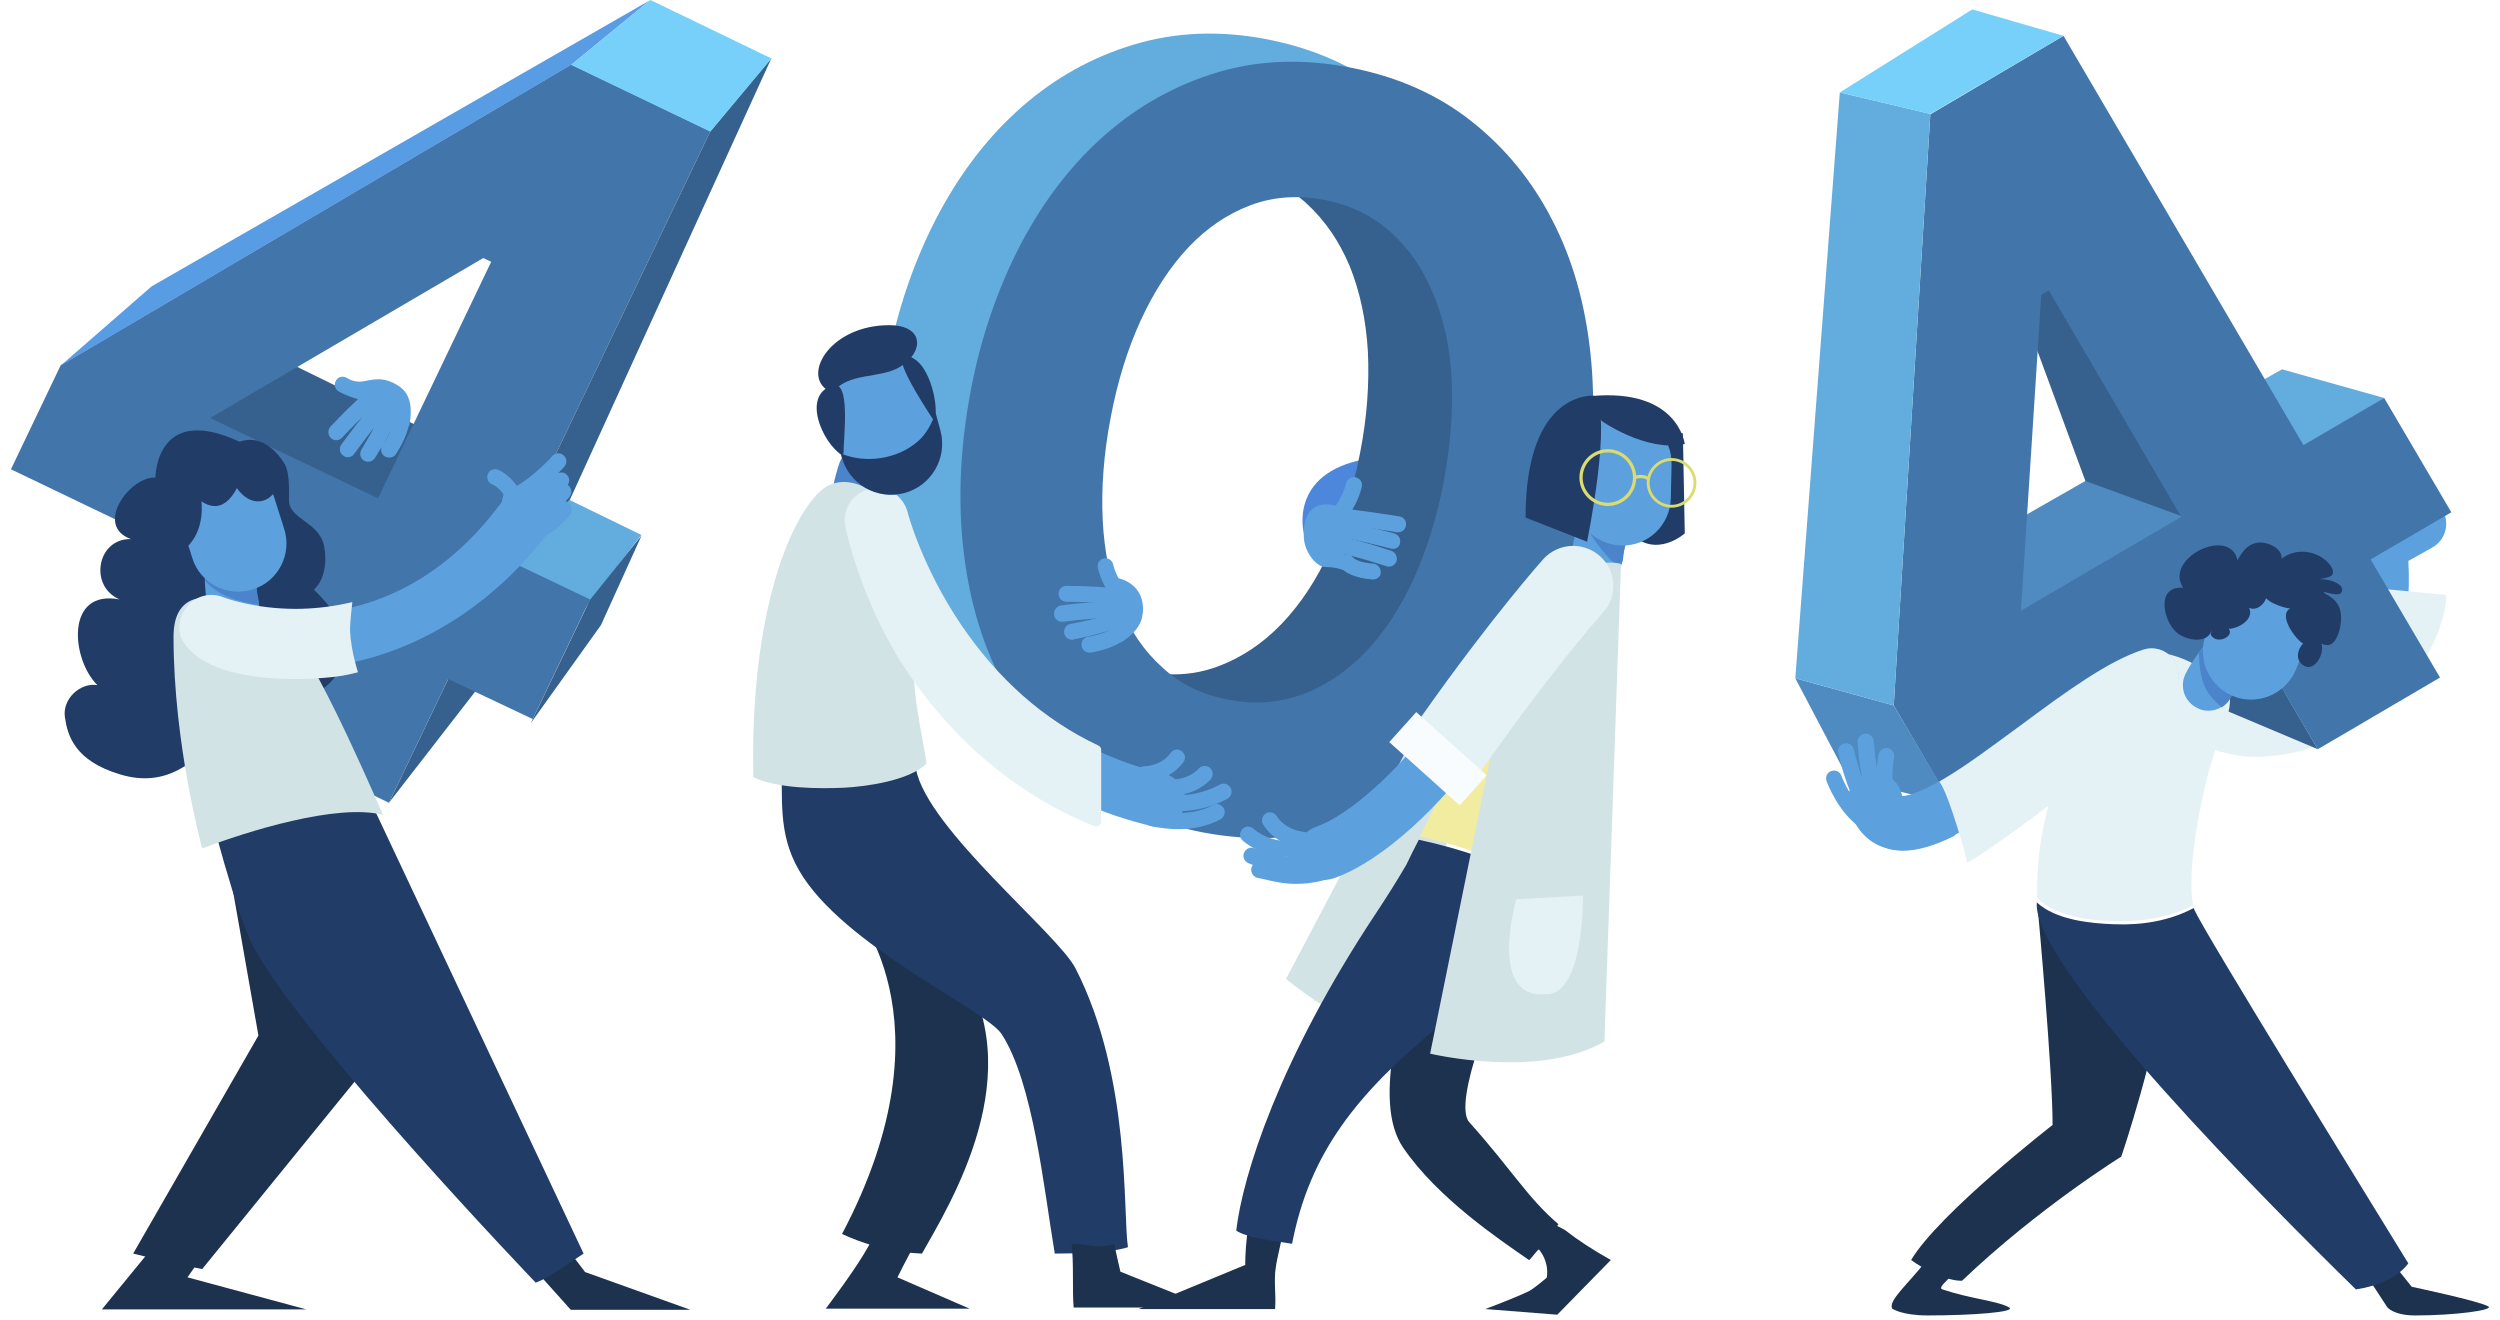 <?xml version="1.0" encoding="UTF-8"?> <!-- Generator: Adobe Illustrator 23.0.3, SVG Export Plug-In . SVG Version: 6.00 Build 0) --> <svg xmlns="http://www.w3.org/2000/svg" xmlns:xlink="http://www.w3.org/1999/xlink" id="Слой_1" x="0px" y="0px" width="662.7px" height="350px" viewBox="0 0 662.7 350" style="enable-background:new 0 0 662.7 350;" xml:space="preserve"> <style type="text/css"> .st0{fill:#1C324F;} .st1{fill:#5CA1DE;} .st2{fill:#E5F2F5;} .st3{fill:#4F8BC0;} .st4{fill:#62ACDE;} .st5{fill:#36608D;} .st6{fill:#4275A9;} .st7{fill:#76D0FA;} .st8{fill:#223C68;} .st9{fill:none;stroke:#72C4ED;stroke-width:7.654;stroke-linecap:round;stroke-miterlimit:10;} .st10{fill:#4B84CA;} .st11{fill:#4D87DB;} .st12{fill:#D2E3E6;} .st13{fill:#F2ECA0;} .st14{fill:#F8FCFF;} .st15{fill:none;stroke:#DBDB6F;stroke-width:0.868;stroke-miterlimit:10;} .st16{fill:none;stroke:#DBDB6F;stroke-width:0.755;stroke-miterlimit:10;} .st17{fill:#589CE3;} </style> <g> <path class="st0" d="M510.6,334.2c-4.7,6.1-10.2,10.6-9,12.7c0,0,2.5,1.8,9.4,1.8c11.9,0,23.5-0.9,21.6-2.1 c-2.7-1.7-10.3-2.3-17.7-4.8c-1.8-0.6,4-4.1,2.4-4.7C514.1,335.9,511.5,334.9,510.6,334.2z"></path> <path class="st0" d="M632.8,346.5c0,0,1.6,2.2,7.5,2.2c10.3,0,20.9-1.4,19.3-2.4c-2.3-1.4-20.3-5.2-20.3-5.2l-4-5l-6.8,3.8 L632.8,346.5z"></path> <g> <path class="st1" d="M600.3,195.4c-7.4,0-12.9-1.5-13.4-1.6c-3.8-1-6.1-5-5.1-8.8c1-3.8,5-6.1,8.8-5.1c0.3,0.1,16.4,4.2,25.9-3.9 c6.3-5.4,8.7-15.7,7.1-30.4l-0.5-4.7l14.6-8.3c3.5-2,7.9-0.7,9.8,2.7c2,3.5,0.7,7.9-2.7,9.8l-6.4,3.6c1,17.4-3.2,30.2-12.6,38.2 C618,193.7,608.2,195.4,600.3,195.4z"></path> </g> <g> <path class="st2" d="M625.2,155.5c-0.3,10.5-3.1,18.1-8.3,22.6c-10.4,8.9-28.1,4.4-28.4,4.3c-4.2-1.1-8.5,1.3-9.7,5.6 c-1.1,4.2,1.3,8.6,5.5,9.7c0.5,0.1,6.6,3.2,14.7,2.9c30.6-1.1,49.1-27.5,49.5-42.9L625.2,155.5z"></path> </g> <g> <path class="st3" d="M583.1,118.8c-2.7-1.2-5.4-2.6-8.1-4c-25.4,14.5-57.8,33-58.5,33.6c0,0,16.1,25.7,17.2,26.7 c0.7,0.7,40.6-28,69.4-48.8C596.5,123.8,589.6,121.7,583.1,118.8z"></path> <path class="st4" d="M583.5,118.1c6.6,2.9,13.6,5.1,20.4,7.7c15.8-11.4,28.1-20.3,28.1-20.3l-27.1-7.6c0,0-13,7.4-29.1,16.5 C578.4,115.7,580.9,116.9,583.5,118.1z"></path> <polygon class="st5" points="536.9,84.4 552.8,127.5 584,138.9 544.5,66.9 "></polygon> <polygon class="st5" points="585.7,149.5 562.6,149.5 583.1,185.4 614.4,198.6 "></polygon> <path class="st6" d="M614.4,198.6l-18.4-31.3l-78.6,46.1L502,187l9.7-156.7L547,9.5L610.6,118l21.4-12.5l17.8,30.3l-21.4,12.5 l18.4,31.3L614.4,198.6z M543.1,77l-2,1.2l-5.4,83.7l42.5-24.9L543.1,77z"></path> <polygon class="st3" points="475.9,179.8 502,187 517.5,213.3 489.9,206.4 "></polygon> <polygon class="st4" points="475.9,179.8 502,187 511.7,30.2 487.7,24.5 "></polygon> <polygon class="st7" points="487.7,24.5 511.7,30.2 547,9.5 522.8,2.5 "></polygon> </g> <path class="st0" d="M540.3,242.3c0,0,3.8,41.4,3.8,55.9c0,0-30.2,23.5-37.5,35.8c3.2,2.4,9.4,5.6,13.5,5.5 c20.1-19.2,42.2-32.9,42.2-32.9s9.5-27.6,12.5-51L540.3,242.3z"></path> <path class="st2" d="M561.8,244.2c6.8,0,13.7-1.1,19.6-4.3c-2-8.3,2.2-32.7,7.5-45.7c0,0,4.1-9.1,1.2-11.9 c-10.7-10.3-19.9-9.5-22.7-9.6c-9.8,8.3-28.2,32.8-27.4,65.3C545,243.3,555.3,244.2,561.8,244.2z"></path> <path class="st8" d="M628.3,341c3.9-1.1,7.7-2.9,10.1-6.1c-11.6-18.9-54.4-88.3-56.7-93.7c-0.1-0.1-0.1-0.3-0.2-0.5 c-6.3,3.4-13.8,4.6-21,4.3c-6.3-0.2-15.5-1.1-20.6-5.8c0,0.3,0,0.7,0,1c0.9,18.1,61,78.5,84.6,101.6 C625.9,341.6,627.2,341.3,628.3,341z"></path> <g> <path class="st1" d="M504.3,225.4c-1.7,0-3.3-0.2-4.8-0.8c-3.2-1.1-7.4-3.7-9.4-10.4c-1.1-3.8,1-7.8,4.9-9c3.8-1.1,7.8,1,8.9,4.9 c0.1,0.4,0.3,0.7,0.3,0.9c0.8,0,3.6-0.2,10.6-4.3c6.2-3.6,13.5-9.1,20.6-14.3c12-8.9,23.3-17.2,32.7-20.2c3.8-1.2,7.8,0.9,9,4.7 c1.2,3.8-0.9,7.8-4.7,9c-7.1,2.2-17.9,10.3-28.4,18.1C528.7,215.4,515.1,225.4,504.3,225.4z"></path> </g> <g> <path class="st1" d="M517.8,220.1c-0.9-4.2-1.8-8.9-4.5-12.4c-5.8,3.2-8.3,3.4-9,3.4c-0.1-0.2-0.2-0.4-0.3-0.9 c-1.1-3.8-5.1-6-8.9-4.9c-3.8,1.1-6,5.1-4.9,9c2,6.7,6.2,9.4,9.4,10.4c1.5,0.5,3.1,0.8,4.8,0.8c4.2,0,8.8-1.5,13.8-4 C518,221,517.9,220.5,517.8,220.1z"></path> <path class="st2" d="M577.2,176.9c-1.2-3.8-5.2-5.9-9-4.7c-9.4,3-20.7,11.3-32.7,20.2c-7.1,5.2-14.4,10.7-20.6,14.3 c-0.3,0.2-0.5,0.3-0.8,0.5c2.7,3.6,7.4,21.1,7.4,21.5c7.6-4,44.3-31.9,52.2-40.3C576.4,185.5,578.4,180.7,577.2,176.9z"></path> </g> <path class="st9" d="M485.2,206.4"></path> <g> <path class="st1" d="M494.1,219.6c-0.4,0-0.9-0.1-1.2-0.4c-5.7-4-8.6-11.8-8.7-12.1c-0.4-1.1,0.1-2.3,1.2-2.7 c1.1-0.4,2.3,0.1,2.7,1.2l0,0c0,0.1,2.6,6.9,7.2,10.2c1,0.7,1.2,2,0.5,3C495.4,219.3,494.8,219.6,494.1,219.6z"></path> </g> <g> <path class="st1" d="M494.1,214.5c-0.7,0-1.3-0.3-1.7-0.9c-2.7-3.8-4.9-12.9-5.1-14c-0.3-1.1,0.4-2.3,1.6-2.5 c1.1-0.3,2.3,0.4,2.5,1.6c0.6,2.6,2.6,9.8,4.4,12.5c0.7,1,0.4,2.3-0.5,3C495,214.3,494.6,214.5,494.1,214.5z"></path> </g> <g> <path class="st1" d="M497.1,213.3c-0.8,0-1.6-0.5-2-1.3c-1.9-4.8-2.7-14.7-2.7-15.2c-0.1-1.2,0.8-2.2,2-2.3c1.2-0.1,2.2,0.8,2.3,2 c0.2,2.7,1,10.4,2.4,13.9c0.4,1.1-0.1,2.3-1.2,2.8C497.6,213.2,497.3,213.3,497.1,213.3z"></path> </g> <g> <path class="st1" d="M500.2,212.2c-0.9,0-1.8-0.6-2.1-1.6c-1.3-5.2-0.1-10.5-0.1-10.7c0.3-1.1,1.4-1.8,2.5-1.6 c1.1,0.3,1.8,1.4,1.6,2.5c0,0.1-1,4.5,0,8.6c0.3,1.1-0.4,2.3-1.5,2.6C500.6,212.2,500.4,212.2,500.2,212.2z"></path> </g> <g> <path class="st1" d="M585.4,188.4c-1,0-2-0.2-2.9-0.7c-3.4-1.6-4.8-5.6-3.2-9c1.7-3.5,4.7-7.2,5-7.6c2.4-2.9,6.7-3.2,9.5-0.8 c2.9,2.4,3.2,6.7,0.8,9.5l0,0c-0.8,1-2.5,3.2-3.1,4.6C590.4,187,587.9,188.4,585.4,188.4z"></path> </g> <g> <path class="st10" d="M586.4,185c0.8,0.9,1.6,1.7,2.5,2.5c1.1-0.7,2-1.6,2.6-2.9c0.7-1.5,2.3-3.6,3.1-4.6c2.4-2.9,2-7.1-0.8-9.5 c-2.9-2.4-7.1-2.1-9.5,0.8c-0.1,0.2-0.7,0.8-1.4,1.8C583,177.2,583.4,181.7,586.4,185z"></path> </g> <g> <path class="st1" d="M608.6,177.5c-2.7,6.5-10.2,9.7-16.7,7l0,0c-6.5-2.7-9.7-10.2-7-16.7l3.4-8.2c2.7-6.5,10.2-9.7,16.7-7l0,0 c6.5,2.7,9.7,10.2,7,16.7L608.6,177.5z"></path> </g> <path class="st8" d="M586.4,166.7c-1,4.4-7.4,3-9.7,0.7c-3.3-3.2-5.2-12.1,2-11.6c-5.2-7.9,12.5-16.4,14.4-7.3 c1.4-2.4,2.8-4.5,5.9-4.7c2.2-0.1,6.1,1.6,5.8,4.3c3.3-2.6,8.1-2.4,11.4,0.2c1,0.8,2.9,2.7,2,4.1c-0.5,0.8-3.2,1-4.1,1.3 c1.5-0.7,7.9,0.7,6.6,3.3c-0.6,1.2-3.7,0.1-4.6-0.1c0,0,0,0.3,0,0.3c3.4,1.8,4.8,3.7,4.4,7.9c-0.2,1.9-1.1,5.6-3.4,5.9 c-1.2,0.1-2.5-0.6-2.5-1.8c2.8,2.8-1.2,10.3-4.7,6.6c-1.4-1.5-0.7-3.9,0.6-5.2c-2.1-1.2-6.7-7.6-3.4-9.3c-1.5,0-8.5-2.3-6.3-4.4 c0.6,2.3-2.3,5.4-4.6,4.2c1.4,3.1-2.8,5.5-5.4,5.6c1.6,2-3.3,4.4-4.8,1.5L586.4,166.7z"></path> </g> <g> <path class="st11" d="M345.6,141.2c0,0-4.1-15.7,16.3-19.5l-1.6,18.9L345.6,141.2z"></path> <g> <path class="st12" d="M263.9,180.9c-4.5,0-8.6-0.9-12.4-2.7c-18.5-8.8-20.6-35.1-20.7-36.2c-0.3-4,2.7-7.4,6.7-7.7 c4-0.3,7.4,2.7,7.7,6.7c0.4,5.3,3.4,20,12.5,24.2c7.5,3.5,19.1-0.1,33.6-10.3c3.2-2.3,7.7-1.5,10,1.7c2.3,3.2,1.5,7.7-1.7,10 C286.1,176.1,274.1,180.9,263.9,180.9z"></path> </g> <g> <g> <path class="st4" d="M302.2,194.4c2-5.3,3.9-10.6,6-15.8c-1.5-0.1-2.9-0.3-4.4-0.6c-7-1.3-12.9-4.2-17.7-8.5 c-4.8-4.3-8.6-9.9-11.2-16.5c-2.6-6.7-4.2-14.2-4.6-22.7c-0.4-8.5,0.3-17.5,2.1-26.9c1.8-9.6,4.5-18.3,8-25.9 c3.5-7.6,7.7-14.1,12.6-19.3c4.9-5.2,10.4-9,16.5-11.2c6.1-2.3,12.7-2.7,19.6-1.4c5.5,1.1,10.4,3.1,14.6,6.2 c2-4.1,4.2-8.1,6.3-12.1c2.5-4.7,4.8-9.5,7-14.4c0.9-2.1,1.7-4.2,2.6-6.3c-7.1-4-15-6.9-23.8-8.6c-12.5-2.4-24.2-1.9-35.2,1.4 c-11,3.3-20.9,8.8-29.7,16.5c-8.8,7.7-16.3,17.4-22.4,29c-6.1,11.6-10.6,24.6-13.3,39c-2.7,14.4-3.4,28.1-2,41.2 c1.4,13.1,4.8,24.8,10.1,35.2c5.3,10.4,12.5,19.2,21.5,26.3c8.4,6.6,18.3,11.2,29.7,13.7C297.2,206.6,299.8,200.6,302.2,194.4z"></path> <path class="st5" d="M399.7,86.2c-1.4-13.1-4.8-24.8-10.1-35.3C384.2,40.5,377,31.8,368,24.6c-2.4-1.9-5-3.6-7.7-5.2 c-0.8,2.1-1.7,4.2-2.6,6.3c-2.2,4.8-4.5,9.7-7,14.4c-2.1,4-4.3,8-6.4,12.1c0.7,0.6,1.4,1.1,2.1,1.8c4.8,4.4,8.6,9.9,11.4,16.6 c2.7,6.7,4.3,14.2,4.8,22.6c0.4,8.4-0.2,17.4-2.1,27c-1.8,9.4-4.5,18-8,25.8c-3.5,7.7-7.8,14.2-12.8,19.4 c-5,5.2-10.6,8.9-16.7,11.2c-4.5,1.7-9.2,2.4-14.1,2.1c-2.4,5.7-4.4,11.5-6.6,17.3c-2.2,5.7-4.6,11.3-7.1,16.8 c0.6,0.1,1.1,0.2,1.7,0.3c12.5,2.4,24.2,1.9,35.2-1.4c11-3.3,20.9-8.8,29.7-16.5c8.8-7.7,16.3-17.4,22.4-29 c6.1-11.6,10.6-24.6,13.3-39C400.5,113,401.1,99.3,399.7,86.2z"></path> </g> <g> <path class="st6" d="M319.1,220.7c-12.5-2.4-23.2-7.1-32.2-14.2c-9-7.1-16.2-15.9-21.5-26.3c-5.4-10.4-8.7-22.2-10.1-35.3 c-1.4-13.1-0.7-26.8,2-41.2c2.7-14.3,7.2-27.3,13.3-39c6.1-11.6,13.6-21.3,22.4-29c8.8-7.7,18.7-13.2,29.7-16.5 c11-3.3,22.7-3.7,35.2-1.3C370.3,20.3,381,25,390,32.1c9,7.1,16.2,15.9,21.5,26.3c5.4,10.4,8.7,22.2,10.1,35.3 c1.4,13.1,0.7,26.8-2,41.2c-2.7,14.3-7.2,27.3-13.3,39c-6.1,11.6-13.6,21.3-22.4,29c-8.8,7.7-18.7,13.2-29.7,16.5 C343.3,222.6,331.5,223,319.1,220.7z M325.8,185.5c6.8,1.3,13.2,0.8,19.4-1.4c6.1-2.3,11.7-6,16.7-11.2c5-5.2,9.3-11.7,12.8-19.4 c3.5-7.7,6.2-16.3,8-25.8c1.8-9.6,2.5-18.6,2.1-27c-0.4-8.4-2-15.9-4.8-22.6c-2.7-6.7-6.5-12.2-11.4-16.6 c-4.8-4.3-10.7-7.2-17.5-8.5c-7-1.3-13.5-0.9-19.6,1.4c-6.1,2.3-11.6,6-16.5,11.2c-4.9,5.2-9.1,11.7-12.6,19.3 c-3.5,7.6-6.2,16.3-8,25.9c-1.8,9.4-2.5,18.4-2.1,26.9c0.4,8.5,2,16.1,4.6,22.7c2.6,6.7,6.4,12.2,11.2,16.5 C312.9,181.4,318.8,184.2,325.8,185.5z"></path> </g> </g> <g> <path class="st8" d="M446.1,114.9l0.5,26.5c0,0-7.6,6.8-14.3,0l2.5-29.8L446.1,114.9z"></path> <path class="st0" d="M414.9,326.1c-0.4-0.3-3.4-1.7-3.8-2.1c-1.6,2.4-2.7,3.7-4.6,5.7c4.7,4.1,3.5,9,3.5,9s-3.3,2.8-4.6,3.5 c-4.1,2-11.7,4.8-11.7,4.8l19.1,1.5L427,334C422,331.2,418.1,328.6,414.9,326.1z"></path> <path class="st0" d="M340,327.1c-3-0.5-6.9,1.8-9.4,0c-0.6,5.3-0.5,8.2-0.5,8.2L301.8,347H338c0.3-3.9-0.4-7.5,0.2-11.1 C338.4,334.1,339.7,328.9,340,327.1z"></path> <path class="st12" d="M372.9,198.7l-32,60.8c0,0,13,11,25.7,14.6l24-71.6L372.9,198.7z"></path> <path class="st0" d="M408,331.2c1.9-2,3.5-4.3,5.1-6.7c-8.3-7.1-12.3-14.4-23.6-27c-4.7-5.2,7.7-35,10.7-40 c5.4-9,6.2-15.5,10.4-30.9l-31.2,11.7c-7.4,26.6-16.1,53.3-7.4,66c9.2,13.4,25.5,24.3,33.3,29.7C405.5,334.2,407.7,331,408,331.2z "></path> <g> <path class="st1" d="M355.4,138c-0.4,0-0.9-0.1-1.2-0.4c-1-0.7-1.2-2-0.5-3c2.5-3.5,3.1-6.4,3.1-6.4c0.2-1.1,1.3-1.9,2.5-1.7 c1.1,0.2,1.9,1.3,1.7,2.4c0,0.2-0.7,3.8-3.8,8.2C356.7,137.7,356,138,355.4,138z"></path> </g> <path class="st13" d="M408.3,233.1c9.3-25.5,17.2-65.6,20.2-81.6c-1.7-0.7-3.3-1.2-4.6-1.6c-2.8-0.8-6.1-1.7-8.9-0.8 c-1.4,0.4-2.7,1.2-4,2c-1.2,3.5-1.6,6.4-1.6,6.4s-20,38.2-33,64.2C387.5,224.3,398.3,227.9,408.3,233.1z"></path> <path class="st8" d="M376.1,222.6C376.1,222.6,376.1,222.6,376.1,222.6c-1.2,2.3-2.3,4.5-3.3,6.6c0,0,0,0,0,0 c-2.6,4.5-5.3,8.7-8,12.8c-25.7,38.7-35.4,69.6-37.1,84.2c2.5,1.9,11.7,3,14.8,3.5c4.7-24.2,17.1-39.7,39.2-58 c7.4-6.1,12.9-13.9,17.8-20.3c2.9-3.8,5.8-10,8.5-17.5C398,228.7,387.2,225,376.1,222.6z"></path> <g> <path class="st1" d="M351.2,233.2c-3,0-5.8-1.9-6.8-4.8c-1.3-3.8,0.7-7.9,4.4-9.2c8.7-3,22.1-15,31.2-27.8 c18.3-26,31.2-40.4,31.7-41c2.7-3,7.2-3.2,10.2-0.6c3,2.7,3.2,7.2,0.6,10.2l0,0c-0.1,0.1-12.9,14.5-30.7,39.7 c-8.9,12.6-24.7,28.4-38.2,33.1C352.7,233.1,351.9,233.2,351.2,233.2z"></path> </g> <g> <path class="st1" d="M423.5,153.9c-0.2,0-0.3,0-0.5,0c-3.7-0.3-6.5-3.5-6.3-7.3c0.3-3.9,1.8-8.4,2-8.9c1.2-3.5,5.1-5.4,8.6-4.2 c3.5,1.2,5.4,5.1,4.2,8.6c-0.4,1.2-1.1,3.8-1.3,5.4C430,151.2,427,153.9,423.5,153.9z"></path> </g> <g> <path class="st10" d="M425.5,146.8c1.2,1.4,2.5,2.6,3.9,3.7c0.5-0.9,0.8-1.8,0.9-2.9c0.1-1.6,0.8-4.2,1.3-5.4 c1.2-3.5-0.7-7.4-4.2-8.6c-2.9-1-6.1,0.1-7.8,2.5C420.1,140,423.3,144.3,425.5,146.8z"></path> </g> <g> <path class="st1" d="M442.9,132.1c-0.2,7.1-6,12.7-13.1,12.5l0,0c-7.1-0.2-12.7-6-12.5-13.1l0.2-8.9c0.2-7.1,6-12.7,13.1-12.5 l0,0c7.1,0.2,12.7,6,12.5,13.1L442.9,132.1z"></path> </g> <g> <path class="st1" d="M341,231.2c-3,0-6.3-0.8-10.1-2.4c-1.1-0.5-1.6-1.7-1.1-2.8c0.5-1.1,1.7-1.6,2.8-1.1c5.6,2.3,10,2.7,12.8,1 c1-0.6,2.3-0.3,2.9,0.7c0.6,1,0.3,2.3-0.7,2.9C345.7,230.7,343.5,231.2,341,231.2z"></path> </g> <g> <path class="st1" d="M343.5,234.3c-3.4,0-6.1-0.7-9.2-1.4l-1-0.2c-1.1-0.3-1.8-1.4-1.6-2.6c0.3-1.1,1.4-1.8,2.6-1.6l1,0.2 c5.1,1.2,8.5,2.1,16,0.1c1.1-0.3,2.3,0.4,2.6,1.5c0.3,1.1-0.4,2.3-1.5,2.6C348.9,234,346,234.3,343.5,234.3z"></path> </g> <g> <path class="st1" d="M340.8,227.1c-6.6,0-11.2-4.1-11.4-4.3c-0.9-0.8-0.9-2.1-0.1-3c0.8-0.9,2.1-0.9,3-0.1 c0.2,0.2,5.1,4.5,11.6,2.8c1.1-0.3,2.3,0.4,2.6,1.5c0.3,1.1-0.4,2.3-1.5,2.6C343.5,226.9,342.1,227.1,340.8,227.1z"></path> </g> <g> <path class="st1" d="M345.3,224.8c-0.1,0-0.2,0-0.2,0c-7.2-0.8-10.1-6-10.3-6.3c-0.6-1-0.2-2.3,0.8-2.9c1-0.6,2.3-0.2,2.9,0.8 c0.1,0.2,2.1,3.5,7.1,4.1c1.2,0.1,2,1.2,1.9,2.3C347.3,224,346.3,224.8,345.3,224.8z"></path> </g> <g> <path class="st1" d="M370.6,141.1c-0.1,0-0.2,0-0.3,0c-3.5-0.6-13.1-2.1-15.3-2.1c-1.2,0-2.1-0.9-2.1-2.1c0-1.2,0.9-2.1,2.1-2.1 c3,0,14.7,1.9,16,2.1c1.2,0.2,1.9,1.3,1.7,2.4C372.5,140.4,371.6,141.1,370.6,141.1z"></path> </g> <g> <path class="st1" d="M369.2,145.5c-0.2,0-0.4,0-0.6-0.1c-0.1,0-10.2-2.8-14.9-3c-1.2-0.1-2.1-1.1-2-2.2c0.1-1.2,1.1-2.1,2.2-2 c5.1,0.3,15.3,3.1,15.7,3.2c1.1,0.3,1.8,1.5,1.5,2.6C371,144.9,370.2,145.5,369.2,145.5z"></path> </g> <g> <path class="st1" d="M368.2,150.2c-0.2,0-0.4,0-0.7-0.1c-9.5-3.1-11.9-3.3-13.1-3.4c-0.5,0-1.1-0.1-1.8-0.3 c-1.1-0.3-1.8-1.5-1.5-2.6c0.3-1.1,1.5-1.8,2.6-1.5c0.3,0.1,0.6,0.1,1,0.1c1.5,0.1,4.1,0.3,14.1,3.6c1.1,0.4,1.7,1.6,1.4,2.7 C369.9,149.6,369.1,150.2,368.2,150.2z"></path> </g> <g> <path class="st1" d="M364,153.6c0,0-0.1,0-0.2,0c-9.6-0.7-9.9-5.9-10-6.5l4.2-0.1c0,0,0,0,0-0.1c0,0,0.4,2.1,6,2.5 c1.2,0.1,2,1.1,2,2.3C366.1,152.7,365.1,153.6,364,153.6z"></path> </g> <path class="st1" d="M356,151.1c0,0-1.8-0.8-4.7-0.8c-2.4,0-5.7-4.1-5.7-8.3c0,0-1.2-12.5,12-6.8L356,151.1z"></path> <path class="st12" d="M397.6,188.2l-18.5,91.1c0,0,28.7,6.9,46.2-3.2l4.4-126.6C429.8,149.5,410.1,142.6,397.6,188.2z"></path> <path class="st2" d="M401.9,238.4l17.7-1c0,0,0.4,27.1-10.2,26.1C409.4,263.5,395,266.6,401.9,238.4z"></path> <path class="st2" d="M424.1,147.4c-1.9-1.7-4.5-2.7-7.1-2.7c-3,0-5.9,1.3-7.9,3.5c-0.5,0.6-13.5,15.1-32,41.3 c-1.2,1.7-2.5,3.5-4,5.2l-1.9,2.3l2.1,2.2c2.2,2.3,4.5,4.6,6.7,6.7c1.2,1.2,2.4,2.4,3.6,3.6l2.6,2.6l2.4-2.8 c2.1-2.5,4.1-5.1,5.8-7.5c17.7-25.1,30.3-39.2,30.5-39.4C428.9,158,428.5,151.3,424.1,147.4z"></path> <rect x="375.9" y="188.7" transform="matrix(0.668 -0.744 0.744 0.668 -23.225 350.343)" class="st14" width="10.7" height="25.1"></rect> <path class="st8" d="M404.4,137.2l16.3,6.4c0,0,6.9-33.7,1.9-38.7C422.6,104.9,404.4,103.1,404.4,137.2z"></path> <path class="st8" d="M423.5,110.7c0.6,0.9,13.2,9.3,23.1,7c0,0-1.7-14.9-24.9-12.7L423.5,110.7z"></path> <path class="st15" d="M433.3,126.6c0,3.9-3.2,7.1-7.1,7.1s-7.1-3.2-7.1-7.1c0-3.9,3.2-7.1,7.1-7.1S433.3,122.7,433.3,126.6z"></path> <path class="st16" d="M449.3,128c0,3.4-2.8,6.2-6.2,6.2c-3.4,0-6.2-2.8-6.2-6.2c0-3.4,2.8-6.2,6.2-6.2 C446.5,121.8,449.3,124.6,449.3,128z"></path> <path class="st15" d="M433.3,126.6c0,0,2.4-0.9,3.8,0.5"></path> </g> <g> <g> <path class="st10" d="M227.3,139c-0.2,0-0.3,0-0.5,0c-3.7-0.3-6.5-3.5-6.3-7.3c0.3-3.9,1.8-8.4,2-8.9c1.2-3.5,5.1-5.4,8.6-4.2 c3.5,1.2,5.4,5.1,4.2,8.6c-0.4,1.2-1.1,3.8-1.3,5.4C233.8,136.3,230.8,139,227.3,139z"></path> </g> <g> <path class="st0" d="M223.2,327.1c11.2,5.2,20.4,5.1,21.2,5.2c7.3-13,29.4-48.3,9.3-77.2l-28.4-15.2 C225.4,239.8,253.7,269.4,223.2,327.1z"></path> <path class="st0" d="M237.9,338.6c0,0,2.6-5.3,4.7-8.9c-1.5-0.2-8.4-0.5-11.2-1.6c-2.6,5.4-8.4,13.3-12.5,18.8H257L237.9,338.6z"></path> <path class="st8" d="M285.1,256.7c-4.7-9.2-39.2-36.9-42.3-52.8c-0.3-1.4-0.5-2.9-0.7-4.3c-5.5,2.9-12.7,3.7-18.4,4 c-6.5,0.3-10.3,0.7-16.6-2.3c0.5,9.9-1.1,19.4,4.7,29.4c11.4,19.9,49.4,36.9,53.7,43.4c8.4,12.9,11.2,41,14.1,58.2 c4.5,0,15.1-0.2,19.4-1.7C297.6,321.7,299.9,285.6,285.1,256.7z"></path> <path class="st0" d="M297,337.1c0,0-1.2-5-1.6-7.4c-4.4,1.5-6.9,0-11.4,0c0.7,4.3,0.2,12.2,0.6,16.9h36.1L297,337.1z"></path> <path class="st12" d="M223.9,208.8c5.5-0.3,17.1-1.8,21.7-6.4c-1-7.6-4.3-19.7-3.1-29.5c4-33.2-12.2-43.1-12.2-43.1 s-7.5-5.2-13.5,1c-9.1,9.4-18,35.9-17.1,75.2C206,209.1,217.3,209.1,223.9,208.8z"></path> </g> <g> <path class="st1" d="M307,219.2c-0.5,0-1.1-0.1-1.6-0.2c-26.1-6.1-48.2-21.7-63.9-45.2c-11.8-17.6-15.8-33.5-16-34.1 c-1-3.9,1.4-7.8,5.2-8.7c3.9-1,7.8,1.4,8.7,5.2c0.1,0.3,3.8,14.5,14.3,30.1c13.8,20.5,32.3,33.5,54.9,38.8 c3.9,0.9,6.3,4.8,5.4,8.6C313.2,217,310.3,219.2,307,219.2z"></path> </g> <path class="st2" d="M291.1,197.6c-14.4-6.8-26.6-17.6-36.4-32.1c-10.3-15.3-14.1-29.5-14.1-29.7c-1-3.8-4.3-6.4-8.2-6.4 c-0.7,0-1.4,0.1-2.1,0.3c-2.2,0.6-4,1.9-5.2,3.9c-1.2,1.9-1.5,4.2-0.9,6.4l0,0.2c1.1,4.8,5.6,21.9,16.2,37.7 c12.7,19,29.9,33.2,49.7,41.1c0.2,0.1,0.3,0.1,0.5,0.1c0.2,0,0.5-0.1,0.7-0.2c0.3-0.2,0.6-0.6,0.6-1.1v-19.1 C291.9,198.3,291.6,197.8,291.1,197.6z"></path> <g> <path class="st1" d="M312.4,219.8c-2.3,0-4.8-0.3-7.3-0.8c-1.1-0.2-1.9-1.3-1.7-2.5c0.2-1.1,1.3-1.9,2.5-1.7 c6.3,1.3,11.6,0.8,15.6-1.4c1-0.6,2.3-0.2,2.9,0.9c0.5,1,0.2,2.3-0.9,2.9C320.3,218.9,316.6,219.8,312.4,219.8z"></path> </g> <g> <path class="st1" d="M312.7,215c-1,0-2-0.1-3.1-0.2c-1.2-0.2-2-1.2-1.8-2.4c0.2-1.2,1.2-2,2.4-1.8c6.8,1,13-2.5,13.1-2.6 c1-0.6,2.3-0.2,2.9,0.8c0.6,1,0.2,2.3-0.8,2.9C325.1,211.9,319.6,215,312.7,215z"></path> </g> <g> <path class="st1" d="M310.8,210.8c-0.3,0-0.7,0-1,0c-1.2-0.1-2.1-1.1-2-2.2c0.1-1.2,1.1-2.1,2.2-2c5,0.3,7.6-2.7,7.7-2.8 c0.7-0.9,2.1-1,3-0.3c0.9,0.7,1,2.1,0.3,3C320.8,206.7,317.4,210.8,310.8,210.8z"></path> </g> <g> <path class="st1" d="M303.5,207.3c-1.2,0-2.1-0.9-2.1-2.1c0-1.2,0.9-2.1,2.1-2.1c0.2,0,4.4-0.1,6.8-3.5c0.7-1,2-1.2,2.9-0.5 c1,0.7,1.2,2,0.5,2.9C310,207.2,303.7,207.3,303.5,207.3z"></path> </g> <g> <path class="st1" d="M296.5,159.5c-0.7,0-1.3-0.3-1.7-0.9c-3.1-4.4-3.8-8-3.8-8.2c-0.2-1.2,0.6-2.2,1.7-2.4 c1.1-0.2,2.2,0.6,2.4,1.7c0,0,0.6,2.9,3.1,6.4c0.7,1,0.5,2.3-0.5,3C297.4,159.3,297,159.5,296.5,159.5z"></path> </g> <g> <path class="st1" d="M297,160.4c-0.1,0-0.3,0-0.4,0c-4.6-0.9-13.8-0.9-13.9-0.9c-1.2,0-2.1-0.9-2.1-2.1s0.9-2.1,2.1-2.1 c0.4,0,9.7,0,14.7,1c1.1,0.2,1.9,1.3,1.7,2.5C298.9,159.7,298,160.4,297,160.4z"></path> </g> <g> <path class="st1" d="M281.5,164.8c-1.1,0-2-0.8-2.1-1.9c-0.1-1.2,0.7-2.2,1.8-2.4c1.3-0.2,13.2-1.6,17.1-0.9 c1.2,0.2,1.9,1.3,1.7,2.5c-0.2,1.2-1.3,1.9-2.5,1.7c-2.4-0.4-11,0.4-15.8,1C281.7,164.8,281.6,164.8,281.5,164.8z"></path> </g> <g> <path class="st1" d="M284.2,169.6c-1,0-1.9-0.7-2.1-1.7c-0.2-1.2,0.5-2.3,1.7-2.5c5.1-1,6.5-1.4,9-2.2c1.2-0.4,2.6-0.8,4.8-1.5 c1.1-0.3,2.3,0.3,2.6,1.4c0.3,1.1-0.3,2.3-1.4,2.6c-2.1,0.6-3.5,1-4.7,1.4c-2.6,0.8-4.1,1.3-9.5,2.4 C284.5,169.6,284.4,169.6,284.2,169.6z"></path> </g> <g> <path class="st1" d="M288.8,173c-1,0-1.9-0.7-2.1-1.8c-0.2-1.2,0.6-2.2,1.7-2.4c6.9-1.2,8.2-3.7,8.2-3.8c0.4-1.1,1.6-1.7,2.7-1.3 c1.1,0.4,1.7,1.6,1.3,2.7c-0.3,0.8-2.1,5-11.5,6.6C289,173,288.9,173,288.8,173z"></path> </g> <path class="st1" d="M297,170.4l-1.6-17.3c0,0,7.6,0.6,7.6,8.5C302.9,164.3,302.1,167.2,297,170.4z"></path> <g> <path class="st1" d="M249.3,114.2c1.9,7.2-2.4,14.6-9.6,16.5l0,0c-7.2,1.9-14.6-2.4-16.6-9.6l-2.4-9.1 c-1.9-7.2,2.4-14.6,9.6-16.5l0,0c7.2-1.9,14.6,2.4,16.6,9.6L249.3,114.2z"></path> </g> <g> <path class="st8" d="M248,109.4c-1,2.9-2.5,5.7-4.7,7.6c-5.4,4.7-13.8,6-20.4,3.2l0.2,0.9c1.9,7.2,9.3,11.5,16.6,9.6 c7.2-1.9,11.5-9.3,9.6-16.5L248,109.4z"></path> </g> <path class="st8" d="M223.1,120.6c-5.1-3.3-10.6-15.7-2.5-18.4c5-1.7,3,13.6,3,18L223.1,120.6z"></path> <path class="st8" d="M219,103.2c-6.1-4.5,1.5-17,16.7-17c9.4,0,9.3,7.2,2.8,11.1c-5.4,3.2-13.7,1.3-17.8,6.8L219,103.2z"></path> <path class="st8" d="M248,112.2c-2.2-3.3-6.4-9.9-8-13.6c-1-2.4-2.5-6.4,2.3-3.5c4,2.4,6.1,10.8,5.7,15.1L248,112.2z"></path> </g> </g> <g> <g> <path class="st5" d="M140.7,142.3c-2.3,2.2-4.9,4.2-7,6.6l-30.6,63.9l22.8-29.4l24.2-50C147,136.4,143.9,139.4,140.7,142.3z"></path> <path class="st5" d="M122.6,131.8c2.2-3,4.4-6.6,6.9-9.7L76,95.9L25.2,101l89,41C117.1,138.7,120,135.4,122.6,131.8z"></path> <path class="st4" d="M130.2,122.4c-2.8,3.6-5.2,7.7-7.9,11.1c-2.5,3-4.9,6-7.4,8.9l40.4,18.6l14.7-19.2L130.2,122.4z"></path> <path class="st6" d="M69.3,196.5L85,163.8L2.9,124.4l13.2-27.6l135.3-79.7l36.9,17.7L134,148.2l22.4,10.7l-15.2,31.7L118.8,180 l-15.7,32.8L69.3,196.5z M130.2,69.4l-2.1-1l-72.4,42.4l44.5,21.3L130.2,69.4z"></path> <polygon class="st5" points="156.4,159 170.1,141.9 159.3,165.7 140.7,191.7 "></polygon> <path class="st5" d="M151.1,132.4l53.4-117l-16.2,19.4L134,148.2C135.5,146.8,150.3,133.3,151.1,132.4z"></path> <polygon class="st17" points="16.1,96.9 40.2,75.9 172.4,0 151.4,17.2 "></polygon> <polygon class="st7" points="151.4,17.2 188.3,34.9 204.5,15.5 172.4,0 "></polygon> </g> <path class="st1" d="M106.1,102.6c-4.5-3.2-7.7-1.8-9.9-1.5c-2.4,0.4-4.2-0.9-4.2-0.9c-1-0.6-2.3-0.4-2.9,0.6 c-0.6,1-0.4,2.3,0.6,2.9c0.1,0.1,1.9,1.2,5.2,2.1c-3.5,3.2-7.1,7.1-7.3,7.3c-0.8,0.9-0.7,2.2,0.1,3c0.4,0.4,0.9,0.6,1.4,0.6 c0.6,0,1.1-0.2,1.6-0.7c0,0,2.5-2.7,5.3-5.4c-2.6,3.2-5,6.6-5.5,7.2c-0.7,1-0.5,2.3,0.5,3c0.4,0.3,0.8,0.4,1.2,0.4 c0.7,0,1.3-0.3,1.7-0.9c1.4-1.9,3.3-4.5,5.2-6.9c-0.7,1.4-1.6,2.9-3.3,5.8c-0.6,1-0.3,2.3,0.7,2.9c0.3,0.2,0.7,0.3,1.1,0.3 c0.7,0,1.4-0.4,1.8-1c0.7-1.2,1.3-2.1,1.8-3c-0.4,0.9-0.1,2,0.8,2.6c0.4,0.2,0.8,0.3,1.2,0.3c0.7,0,1.4-0.3,1.8-1 c2-3.1,2.9-5.5,3.4-7.5l0.1,0.1C109.6,107,108.2,104.2,106.1,102.6z M101.8,117.5c0.7-1.2,1.2-2.2,1.6-3.1 C103.1,115.3,102.5,116.4,101.8,117.5z"></path> <path class="st8" d="M41.2,126.6c-6.7-0.4-16.4,12.7-6.5,16.3c-9-0.2-11.2,12.5-3,16c-14.5-2.8-12.8,15.9-5.9,22.7 c-4.6-0.7-9.3,3.7-8.6,8.5c0.7,4.9,2.6,11.6,14.7,15.2c12,3.6,19.4-3.1,25.4-9.5c3.8,7.8,22.8-2.7,20.7-12.1 c7.1,2.5,13.5-5.6,13.7-12.1c0.1-6.3-4.3-11.1-8.5-15.3c3-2.7,3.5-7.8,2.7-11.6c-1.3-6.4-9.3-7-9.3-12.1c0-1.8,0.3-7.3-1.2-9.7 c-2.4-3.9-6.6-7.7-11.9-5.8C41.2,106.7,41.2,126.6,41.2,126.6z"></path> <path class="st0" d="M54.1,332.3C48,331.2,47,331.5,41,330l-14,17.1h54.2l-31.5-8.5L54.1,332.3z"></path> <path class="st0" d="M155.1,337.2l-3.2-4.2c-2.9,1.9-5.9,3.5-9.2,4.6l8.6,9.6H183L155.1,337.2z"></path> <path class="st0" d="M35.3,332.3c6.1,1.5,12.1,3,18.3,4.1l44.8-55.1l-7.6-21.9l-31.3-36.1l9,51.2L35.3,332.3z"></path> <path class="st8" d="M96.2,208.1c-12.3-3.3-28.9,0.9-40.9,5.4c0,0,7.3,29.2,12.1,37.9C81.4,276.7,142,340,142,340 c3.3-1.1,9.7-5.8,12.7-7.7L96.2,208.1z"></path> <path class="st12" d="M53.6,224.9c11.9-4.5,35.7-12,47.9-8.9c0,0-16.2-38-23.5-46.4c-5-5.7-32-21.6-32-0.8 C46,197.4,53.6,224.9,53.6,224.9z"></path> <g> <path class="st1" d="M64.2,167.1c-0.2,0.1-0.3,0.1-0.5,0.2c-3.6,1-7.3-1.2-8.3-4.8c-1-3.8-1.1-8.5-1.1-9c0-3.7,3-6.8,6.7-6.8 c3.7,0,6.8,3,6.8,6.7c0,1.3,0.2,4,0.6,5.6C69.4,162.4,67.5,165.9,64.2,167.1z"></path> </g> <g> <path class="st10" d="M68.7,160.4c0-0.5-0.1-1-0.2-1.5c-0.4-1.6-0.6-4.2-0.6-5.6c0-3.7-3.1-6.8-6.8-6.7c-3.7,0-6.8,3.1-6.7,6.8 c0,0.1,0,0.3,0,0.6C57.7,157.8,63.2,159.6,68.7,160.4z"></path> </g> <g> <path class="st1" d="M75.3,140.1c2.2,6.7-1.5,14-8.2,16.1l0,0c-6.7,2.2-14-1.5-16.1-8.2l-2.7-8.5c-2.2-6.7,1.5-14,8.2-16.1l0,0 c6.7-2.2,14,1.5,16.1,8.2L75.3,140.1z"></path> </g> <path class="st1" d="M150.8,133.3c-0.3-0.2-0.6-0.4-0.9-0.4c0.3-0.3,0.6-0.7,1-1.1c0.8-0.9,0.7-2.2-0.1-3c-0.1-0.1-0.2-0.2-0.3-0.3 c0.6-0.8,0.5-2-0.3-2.7c-0.6-0.6-1.4-0.7-2.2-0.4c1-1,1.6-1.7,1.6-1.7c0.8-0.9,0.7-2.2-0.2-3c-0.9-0.8-2.2-0.7-3,0.2 c0,0.1-4.7,5.2-9.4,7.9c-2.1-3.1-4.8-4.2-5-4.3c-1.1-0.4-2.3,0.1-2.7,1.2c-0.4,1.1,0.1,2.3,1.2,2.7c0.1,0,1.7,0.7,3,2.7 c-0.2,0.5-0.4,1.2-0.5,2c-31.2,42.2-72.5,27.2-74.4,26.5c-3.7-1.4-7.9,0.4-9.3,4.1c-1.4,3.7,0.4,7.9,4.1,9.3c0.5,0.2,10.6,4,25.1,4 c2.9,0,6-0.2,9.2-0.5c15.6-1.8,38.6-10.8,57-34.5c0.3-0.2,0.7-0.4,1.3-0.8c0.4-0.2,0.8-0.5,1.2-0.8l0,0c1.1-0.9,2.4-2.2,4-4 C151.8,135.4,151.7,134,150.8,133.3z"></path> <path class="st2" d="M93.4,159.6l-1.8,0.4c-4.3,0.9-8.7,1.4-13.2,1.4c-10.9,0-18.5-2.8-19.3-3.1c-1-0.4-2-0.6-3-0.6 c-3.5,0-6.6,2.1-7.9,5.4c-0.8,2.1-1,4.5,0.1,6.5C52.5,177,63.9,180,78.6,180c3.1,0,6.3-0.2,9.3-0.5c1.9-0.2,3.8-0.5,5.8-1l1.2-0.3 c0,0-1.8-5.3-2.1-10.8C92.7,165.3,93.4,159.6,93.4,159.6z"></path> <path class="st8" d="M47.9,146.3c4.4-2.8,6-8.1,5.5-13.4c3.9,2.6,7,1,9.4-3.5c7.4,10.4,18.7-5.1,3.3-10.6 c-12.3-4.5-24.3,7.7-21.2,19.9L47.9,146.3z"></path> </g> </svg> 